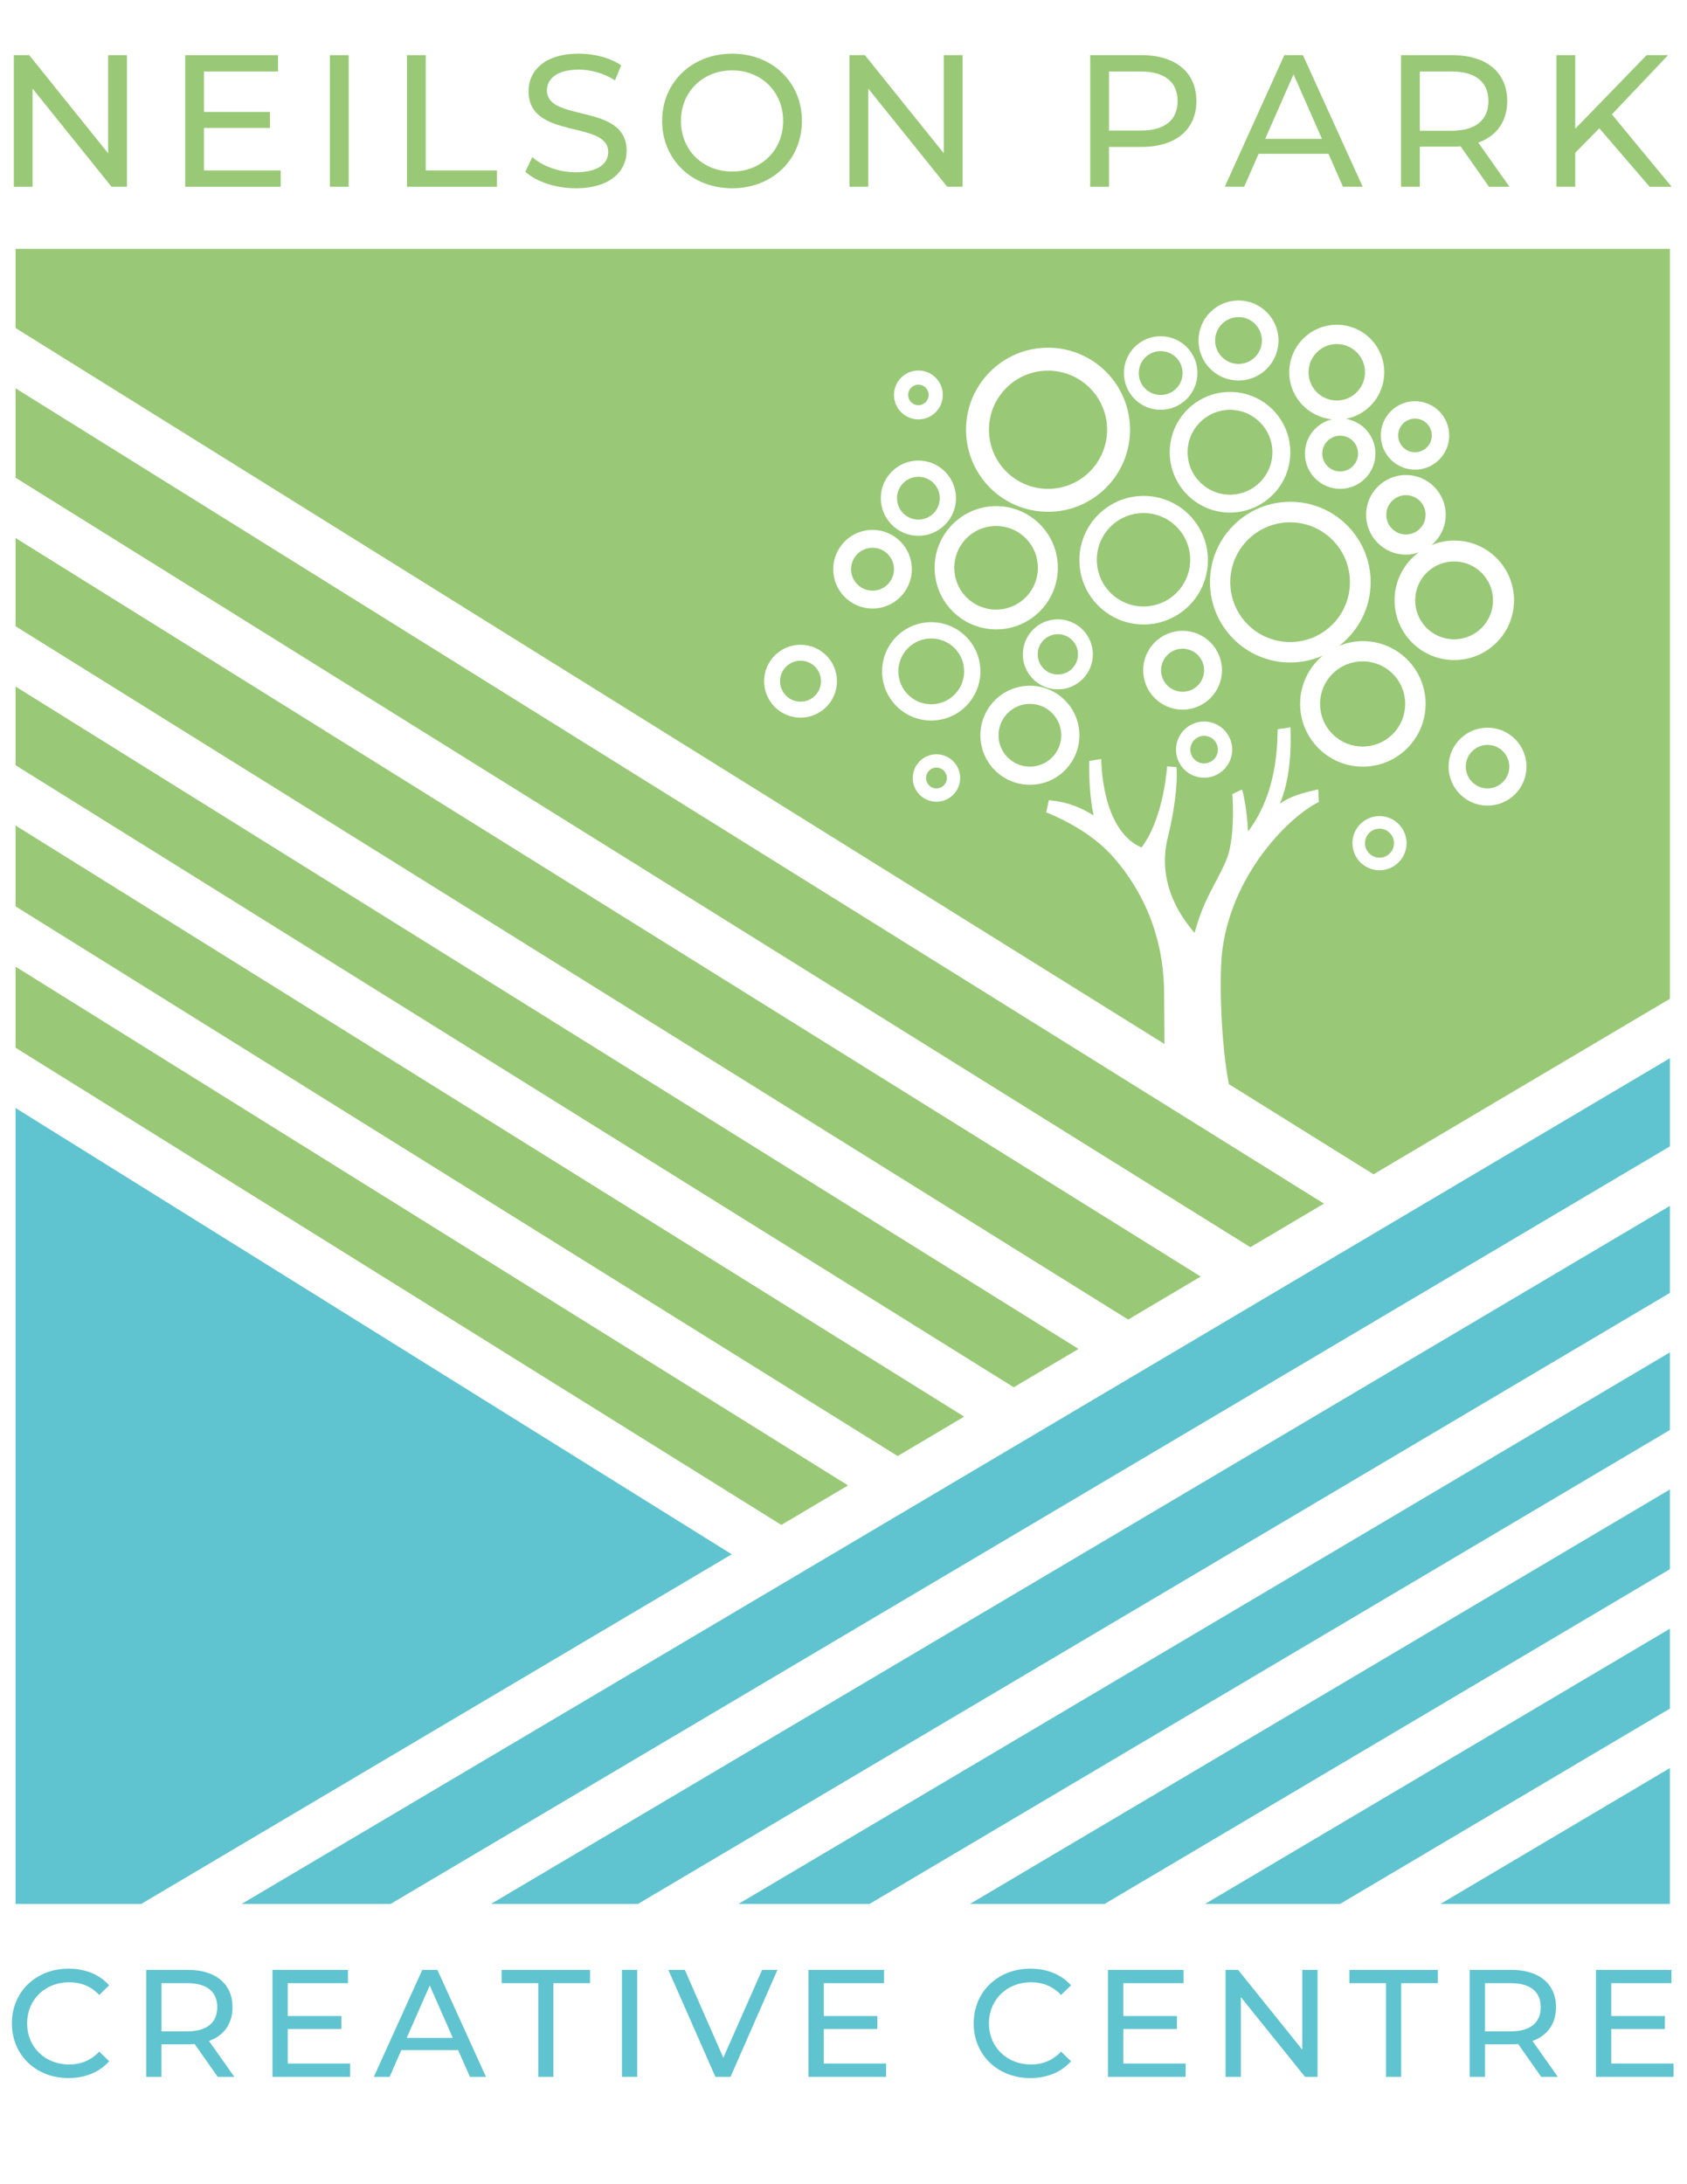 <?xml version="1.0" encoding="utf-8"?>
<!-- Generator: Adobe Illustrator 24.1.2, SVG Export Plug-In . SVG Version: 6.00 Build 0)  -->
<svg version="1.1" id="Layer_1" xmlns="http://www.w3.org/2000/svg" xmlns:xlink="http://www.w3.org/1999/xlink" x="0px" y="0px"
	 viewBox="0 0 612 792" style="enable-background:new 0 0 612 792;" xml:space="preserve">
<style type="text/css">
	.st0{fill:#5FC4D0;}
	.st1{fill:#99C976;}
</style>
<g>
	<polygon class="st0" points="5.64,401.76 5.64,690.39 51.21,690.39 265.45,563.59 	"/>
	<polygon class="st0" points="605.79,690.39 605.79,641.11 522.54,690.39 	"/>
	<polygon class="st1" points="307.64,538.62 5.64,350.52 5.64,379.9 283.45,552.94 	"/>
	<polygon class="st0" points="605.79,383.72 87.64,690.39 141.67,690.39 605.79,415.69 	"/>
	<polygon class="st0" points="605.79,490.38 267.86,690.39 315.42,690.39 605.79,518.53 	"/>
	<polygon class="st0" points="605.79,437.26 178.1,690.39 231.42,690.39 605.79,468.82 	"/>
	<polygon class="st1" points="349.77,513.68 5.64,299.34 5.64,328.65 325.64,527.97 	"/>
	<polygon class="st1" points="435.6,462.89 5.64,195.08 5.64,227.08 409.26,478.48 	"/>
	<polygon class="st0" points="605.79,540.09 351.85,690.39 400.7,690.39 605.79,569 	"/>
	<polygon class="st1" points="480.29,436.44 5.64,140.8 5.64,173.22 453.59,452.24 	"/>
	<polygon class="st1" points="391.26,489.13 5.64,248.94 5.64,277.48 367.76,503.03 	"/>
	<polyline class="st0" points="605.79,619.55 605.79,590.57 437.14,690.39 486.1,690.39 	"/>
	<path class="st1" d="M5.64,90.24v28.7l416.81,259.62l-0.14-18.05c0.07-16.38-4.89-34.13-18.22-49.49
		c-7.17-8.27-17.43-13.56-24.55-16.49c0.2-0.83,0.78-3.55,0.97-4.38c4.83,0.49,9.76,1.49,16.22,5.55c-1.5-7.1-1.67-15.03-1.61-19.76
		c1.46-0.29,4.4-0.71,4.4-0.71s-0.22,25.69,14.6,32.08c6.56-8.75,8.65-22.27,9.3-29.43c0.52,0.06,2.86,0.22,3.38,0.28
		c0.54,6.32-1.04,17.14-3.1,25.28c-4.46,17.59,5.92,30.45,9.65,34.82c3.44-12.54,7.56-17.26,11.45-26.22
		c2.2-5.08,2.91-14.36,2.28-24.15c0.47-0.06,3.06-1.53,3.54-1.57c1.21,4.33,1.91,10.59,2.13,15.18
		c9.02-11.9,10.65-26.29,10.75-37.06c1.02-0.23,3.61-0.47,4.63-0.73c0.33,6.95,0.05,18.62-3.83,27.72
		c3.55-2.58,8.04-3.91,13.89-5.18c0.12,0.57,0.18,3.96,0.28,4.53c-12.13,5.99-34.4,29.46-35.49,59.39
		c-0.3,8.24-0.01,16.51,0.34,21.7c0.36,5.46,0.97,13.41,2.48,21.24l52.48,32.69l107.51-63.63V90.24H5.64z M549.25,217.67
		c0,11.97-9.7,21.67-21.67,21.67c-11.97,0-21.67-9.7-21.67-21.67c0-7.12,3.45-13.43,8.76-17.38c-1.46,0.5-3.01,0.83-4.64,0.83
		c-7.98,0-14.44-6.47-14.44-14.44c0-7.98,6.47-14.44,14.44-14.44c7.98,0,14.44,6.47,14.44,14.44c0,4.4-2.01,8.3-5.12,10.95
		c2.54-1.04,5.31-1.62,8.22-1.62C539.55,196,549.25,205.7,549.25,217.67z M513.33,145.48c6.85,0,12.41,5.56,12.41,12.41
		s-5.56,12.41-12.41,12.41c-6.85,0-12.41-5.56-12.41-12.41S506.48,145.48,513.33,145.48z M484.95,117.76
		c9.52,0,17.23,7.72,17.23,17.23c0,8.37-5.97,15.34-13.89,16.9c6.06,1.01,10.68,6.24,10.68,12.58c0,7.07-5.73,12.79-12.79,12.79
		s-12.79-5.73-12.79-12.79c0-6.04,4.2-11.08,9.84-12.42c-8.7-0.87-15.52-8.13-15.52-17.06
		C467.71,125.47,475.43,117.76,484.95,117.76z M468.09,163.99c0,12.08-9.79,21.87-21.87,21.87c-12.08,0-21.87-9.79-21.87-21.87
		s9.79-21.87,21.87-21.87C458.29,142.12,468.09,151.91,468.09,163.99z M449.3,108.96c8.01,0,14.51,6.5,14.51,14.51
		c0,8.01-6.5,14.51-14.51,14.51c-8.01,0-14.51-6.5-14.51-14.51C434.79,115.46,441.28,108.96,449.3,108.96z M421.06,121.92
		c7.37,0,13.34,5.97,13.34,13.34c0,7.37-5.97,13.34-13.34,13.34c-7.37,0-13.34-5.97-13.34-13.34
		C407.71,127.9,413.69,121.92,421.06,121.92z M380.2,126.08c16.43,0,29.75,13.32,29.75,29.75s-13.32,29.75-29.75,29.75
		s-29.75-13.32-29.75-29.75S363.77,126.08,380.2,126.08z M383.76,205.87c0,12.34-10,22.35-22.35,22.35
		c-12.34,0-22.35-10-22.35-22.35c0-12.34,10-22.35,22.35-22.35C373.76,183.53,383.76,193.53,383.76,205.87z M333.17,134.35
		c4.89,0,8.86,3.97,8.86,8.86c0,4.89-3.97,8.86-8.86,8.86s-8.86-3.97-8.86-8.86C324.31,138.32,328.28,134.35,333.17,134.35z
		 M333.17,167c7.53,0,13.64,6.11,13.64,13.64c0,7.53-6.11,13.64-13.64,13.64c-7.53,0-13.64-6.11-13.64-13.64
		C319.53,173.11,325.64,167,333.17,167z M290.41,260.22c-7.3,0-13.21-5.91-13.21-13.21c0-7.3,5.91-13.21,13.21-13.21
		c7.3,0,13.21,5.91,13.21,13.21C303.62,254.3,297.71,260.22,290.41,260.22z M302.27,206.4c0-7.87,6.38-14.26,14.26-14.26
		s14.26,6.38,14.26,14.26c0,7.87-6.38,14.26-14.26,14.26S302.27,214.27,302.27,206.4z M339.72,290.71c-4.75,0-8.6-3.85-8.6-8.6
		c0-4.75,3.85-8.6,8.6-8.6c4.75,0,8.6,3.85,8.6,8.6C348.32,286.86,344.47,290.71,339.72,290.71z M337.83,261.27
		c-9.84,0-17.83-7.98-17.83-17.83c0-9.84,7.98-17.83,17.83-17.83c9.84,0,17.83,7.98,17.83,17.83
		C355.66,253.29,347.68,261.27,337.83,261.27z M373.62,284.57c-9.92,0-17.96-8.04-17.96-17.96c0-9.92,8.04-17.96,17.96-17.96
		s17.96,8.04,17.96,17.96C391.58,276.53,383.54,284.57,373.62,284.57z M383.76,249.97c-7.01,0-12.7-5.69-12.7-12.7
		c0-7.01,5.69-12.7,12.7-12.7c7.01,0,12.7,5.69,12.7,12.7C396.46,244.28,390.78,249.97,383.76,249.97z M391.58,203.13
		c0-12.87,10.44-23.31,23.31-23.31s23.31,10.44,23.31,23.31s-10.44,23.31-23.31,23.31S391.58,216,391.58,203.13z M414.72,243.03
		c0-7.89,6.4-14.29,14.29-14.29s14.29,6.4,14.29,14.29s-6.4,14.29-14.29,14.29S414.72,250.92,414.72,243.03z M436.82,282.01
		c-5.63,0-10.19-4.56-10.19-10.19c0-5.63,4.56-10.19,10.19-10.19c5.63,0,10.19,4.56,10.19,10.19
		C447.01,277.45,442.45,282.01,436.82,282.01z M500.44,315.56c-5.42,0-9.82-4.4-9.82-9.82c0-5.42,4.4-9.82,9.82-9.82
		c5.42,0,9.82,4.4,9.82,9.82C510.27,311.16,505.87,315.56,500.44,315.56z M494.41,277.99c-12.57,0-22.76-10.19-22.76-22.76
		c0-7.04,3.2-13.33,8.22-17.5c-3.61,1.6-7.59,2.5-11.78,2.5c-16.1,0-29.14-13.05-29.14-29.14c0-16.1,13.05-29.14,29.14-29.14
		c16.1,0,29.14,13.05,29.14,29.14c0,9.4-4.47,17.74-11.38,23.07c2.64-1.07,5.53-1.68,8.56-1.68c12.57,0,22.76,10.19,22.76,22.76
		C517.17,267.8,506.98,277.99,494.41,277.99z M539.64,292.12c-7.81,0-14.13-6.33-14.13-14.13c0-7.81,6.33-14.13,14.13-14.13
		c7.81,0,14.13,6.33,14.13,14.13C553.78,285.8,547.45,292.12,539.64,292.12z"/>
	<circle class="st1" cx="333.17" cy="143.21" r="3.72"/>
	<circle class="st1" cx="333.17" cy="180.65" r="7.76"/>
	
		<ellipse transform="matrix(0.707 -0.707 0.707 0.707 -39.718 315.86)" class="st1" cx="361.42" cy="205.87" rx="15.17" ry="15.17"/>
	<path class="st1" d="M290.41,239.57c-4.1,0-7.43,3.33-7.43,7.43c0,4.11,3.33,7.43,7.43,7.43c4.11,0,7.43-3.33,7.43-7.43
		C297.84,242.9,294.52,239.57,290.41,239.57z"/>
	<circle class="st1" cx="316.53" cy="206.4" r="7.78"/>
	<path class="st1" d="M337.83,231.51c-6.59,0-11.93,5.34-11.93,11.93c0,6.59,5.34,11.93,11.93,11.93c6.59,0,11.93-5.34,11.93-11.93
		C349.77,236.85,344.42,231.51,337.83,231.51z"/>
	<path class="st1" d="M373.62,255.23c-6.29,0-11.38,5.1-11.38,11.38c0,6.29,5.1,11.38,11.38,11.38c6.29,0,11.38-5.1,11.38-11.38
		C385,260.33,379.91,255.23,373.62,255.23z"/>
	<circle class="st1" cx="339.72" cy="282.11" r="3.78"/>
	<circle class="st1" cx="513.33" cy="157.89" r="6.1"/>
	<path class="st1" d="M421.06,143.22c4.39,0,7.95-3.56,7.95-7.95c0-4.39-3.56-7.95-7.95-7.95c-4.39,0-7.95,3.56-7.95,7.95
		C413.1,139.66,416.66,143.22,421.06,143.22z"/>
	<circle class="st1" cx="486.18" cy="164.47" r="6.49"/>
	
		<ellipse transform="matrix(0.707 -0.707 0.707 0.707 0.612 436.813)" class="st1" cx="527.59" cy="217.67" rx="14.12" ry="14.12"/>
	<path class="st1" d="M510.04,179.55c-3.94,0-7.13,3.19-7.13,7.13c0,3.94,3.19,7.13,7.13,7.13s7.13-3.19,7.13-7.13
		C517.17,182.74,513.98,179.55,510.04,179.55z"/>
	<path class="st1" d="M383.76,229.96c-4.04,0-7.31,3.27-7.31,7.31c0,4.04,3.27,7.31,7.31,7.31c4.04,0,7.31-3.27,7.31-7.31
		C391.07,233.24,387.8,229.96,383.76,229.96z"/>
	<path class="st1" d="M484.95,145.23c5.65,0,10.24-4.58,10.24-10.24s-4.58-10.24-10.24-10.24c-5.65,0-10.24,4.58-10.24,10.24
		S479.29,145.23,484.95,145.23z"/>
	<path class="st1" d="M449.3,131.96c4.69,0,8.49-3.8,8.49-8.49s-3.8-8.49-8.49-8.49c-4.69,0-8.49,3.8-8.49,8.49
		S444.61,131.96,449.3,131.96z"/>
	<circle class="st1" cx="446.21" cy="163.99" r="15.38"/>
	<circle class="st1" cx="380.2" cy="155.83" r="21.43"/>
	
		<ellipse transform="matrix(0.707 -0.707 0.707 0.707 -35.666 424.355)" class="st1" cx="494.41" cy="255.23" rx="15.45" ry="15.45"/>
	<circle class="st1" cx="539.64" cy="277.99" r="7.89"/>
	<path class="st1" d="M436.82,243.03c0-4.32-3.5-7.81-7.81-7.81c-4.32,0-7.81,3.5-7.81,7.81c0,4.32,3.5,7.81,7.81,7.81
		C433.32,250.85,436.82,247.35,436.82,243.03z"/>
	<path class="st1" d="M436.82,266.82c-2.76,0-5,2.24-5,5c0,2.76,2.24,5,5,5c2.76,0,5-2.24,5-5
		C441.82,269.06,439.58,266.82,436.82,266.82z"/>
	
		<ellipse transform="matrix(0.973 -0.23 0.23 0.973 -35.571 100.756)" class="st1" cx="414.89" cy="203.13" rx="16.94" ry="16.94"/>
	
		<ellipse transform="matrix(0.707 -0.707 0.707 0.707 -12.159 392.811)" class="st1" cx="468.09" cy="211.08" rx="21.71" ry="21.71"/>
	<path class="st1" d="M500.44,300.48c-2.9,0-5.26,2.35-5.26,5.26c0,2.9,2.35,5.26,5.26,5.26c2.9,0,5.26-2.35,5.26-5.26
		C505.7,302.84,503.35,300.48,500.44,300.48z"/>
	<g>
		<path class="st1" d="M46.05,20v47.72h-5.59L11.82,32.14v35.59H5.01V20h5.59l28.63,35.59V20H46.05z"/>
		<path class="st1" d="M101.82,61.79v5.93H67.18V20h33.68v5.93H74v14.66h23.93v5.8H74v15.41H101.82z"/>
		<path class="st1" d="M119.68,20h6.82v47.72h-6.82V20z"/>
		<path class="st1" d="M147.63,20h6.82v41.79h25.84v5.93h-32.66V20z"/>
		<path class="st1" d="M190.58,62.27l2.52-5.32c3.54,3.2,9.61,5.52,15.75,5.52c8.25,0,11.79-3.2,11.79-7.36
			c0-11.66-28.9-4.3-28.9-22.02c0-7.36,5.73-13.63,18.27-13.63c5.59,0,11.38,1.5,15.34,4.23l-2.25,5.45
			c-4.16-2.66-8.86-3.89-13.09-3.89c-8.11,0-11.59,3.41-11.59,7.57c0,11.66,28.91,4.36,28.91,21.88c0,7.3-5.86,13.57-18.47,13.57
			C201.55,68.27,194.4,65.82,190.58,62.27z"/>
		<path class="st1" d="M240.2,43.86c0-13.97,10.77-24.4,25.43-24.4c14.52,0,25.29,10.36,25.29,24.4s-10.77,24.41-25.29,24.41
			C250.98,68.27,240.2,57.84,240.2,43.86z M284.11,43.86c0-10.56-7.91-18.34-18.47-18.34c-10.7,0-18.61,7.77-18.61,18.34
			c0,10.57,7.91,18.34,18.61,18.34C276.2,62.2,284.11,54.43,284.11,43.86z"/>
		<path class="st1" d="M349.21,20v47.72h-5.59l-28.63-35.59v35.59h-6.82V20h5.59l28.63,35.59V20H349.21z"/>
		<path class="st1" d="M434.02,36.64c0,10.36-7.5,16.64-19.91,16.64h-11.79v14.45h-6.82V20h18.61
			C426.52,20,434.02,26.28,434.02,36.64z M427.2,36.64c0-6.82-4.57-10.7-13.29-10.7h-11.59v21.41h11.59
			C422.64,47.34,427.2,43.45,427.2,36.64z"/>
		<path class="st1" d="M481.95,55.79h-25.36l-5.25,11.93h-7.02L465.92,20h6.75l21.68,47.72h-7.16L481.95,55.79z M479.56,50.34
			l-10.29-23.38l-10.29,23.38H479.56z"/>
		<path class="st1" d="M540.16,67.72l-10.29-14.66c-0.95,0.07-1.98,0.13-3,0.13h-11.79v14.52h-6.82V20h18.61
			c12.41,0,19.91,6.28,19.91,16.64c0,7.36-3.82,12.68-10.5,15.07l11.32,16.02H540.16z M539.96,36.64c0-6.82-4.57-10.7-13.29-10.7
			h-11.59v21.47h11.59C535.39,47.41,539.96,43.45,539.96,36.64z"/>
		<path class="st1" d="M580.19,46.52l-8.73,8.86v12.34h-6.82V20h6.82v26.66L597.36,20h7.77l-20.38,21.48l21.68,26.24h-7.98
			L580.19,46.52z"/>
	</g>
	<g>
		<path class="st0" d="M4.31,733.69c0-11.47,8.76-19.84,20.56-19.84c5.98,0,11.19,2.05,14.74,6.04l-3.6,3.49
			c-2.99-3.16-6.65-4.6-10.92-4.6c-8.75,0-15.24,6.32-15.24,14.91c0,8.59,6.48,14.9,15.24,14.9c4.27,0,7.93-1.5,10.92-4.66l3.6,3.49
			c-3.55,3.99-8.75,6.1-14.79,6.1C13.07,753.53,4.31,745.16,4.31,733.69z"/>
		<path class="st0" d="M78.98,753.08l-8.37-11.91c-0.78,0.05-1.61,0.11-2.44,0.11h-9.59v11.8h-5.54v-38.79h15.13
			c10.08,0,16.18,5.1,16.18,13.52c0,5.98-3.1,10.31-8.53,12.25l9.2,13.02H78.98z M78.82,727.81c0-5.54-3.71-8.7-10.81-8.7h-9.42
			v17.46h9.42C75.1,736.57,78.82,733.35,78.82,727.81z"/>
		<path class="st0" d="M127,748.26v4.82H98.85v-38.79h27.38v4.82h-21.84v11.91h19.45v4.71h-19.45v12.52H127z"/>
		<path class="st0" d="M166.21,743.38H145.6l-4.27,9.7h-5.71l17.57-38.79h5.49l17.62,38.79h-5.82L166.21,743.38z M164.27,738.95
			l-8.37-19.01l-8.36,19.01H164.27z"/>
		<path class="st0" d="M195.28,719.11h-13.3v-4.82h32.08v4.82h-13.3v33.97h-5.49V719.11z"/>
		<path class="st0" d="M225.63,714.29h5.54v38.79h-5.54V714.29z"/>
		<path class="st0" d="M282.03,714.29l-17.01,38.79h-5.49l-17.07-38.79h5.98l13.96,31.86l14.08-31.86H282.03z"/>
		<path class="st0" d="M321.46,748.26v4.82H293.3v-38.79h27.38v4.82h-21.84v11.91h19.45v4.71h-19.45v12.52H321.46z"/>
		<path class="st0" d="M353.23,733.69c0-11.47,8.76-19.84,20.56-19.84c5.98,0,11.19,2.05,14.74,6.04l-3.6,3.49
			c-2.99-3.16-6.65-4.6-10.92-4.6c-8.75,0-15.24,6.32-15.24,14.91c0,8.59,6.48,14.9,15.24,14.9c4.27,0,7.93-1.5,10.92-4.66l3.6,3.49
			c-3.55,3.99-8.75,6.1-14.79,6.1C361.99,753.53,353.23,745.16,353.23,733.69z"/>
		<path class="st0" d="M430.12,748.26v4.82h-28.15v-38.79h27.38v4.82h-21.84v11.91h19.45v4.71h-19.45v12.52H430.12z"/>
		<path class="st0" d="M477.97,714.29v38.79h-4.54l-23.28-28.92v28.92h-5.54v-38.79h4.54l23.28,28.93v-28.93H477.97z"/>
		<path class="st0" d="M502.83,719.11h-13.3v-4.82h32.08v4.82h-13.3v33.97h-5.49V719.11z"/>
		<path class="st0" d="M559.11,753.08l-8.37-11.91c-0.78,0.05-1.61,0.11-2.44,0.11h-9.59v11.8h-5.54v-38.79h15.13
			c10.08,0,16.18,5.1,16.18,13.52c0,5.98-3.1,10.31-8.53,12.25l9.2,13.02H559.11z M558.94,727.81c0-5.54-3.71-8.7-10.81-8.7h-9.42
			v17.46h9.42C555.23,736.57,558.94,733.35,558.94,727.81z"/>
		<path class="st0" d="M607.13,748.26v4.82h-28.15v-38.79h27.38v4.82h-21.84v11.91h19.45v4.71h-19.45v12.52H607.13z"/>
	</g>
</g>
</svg>
